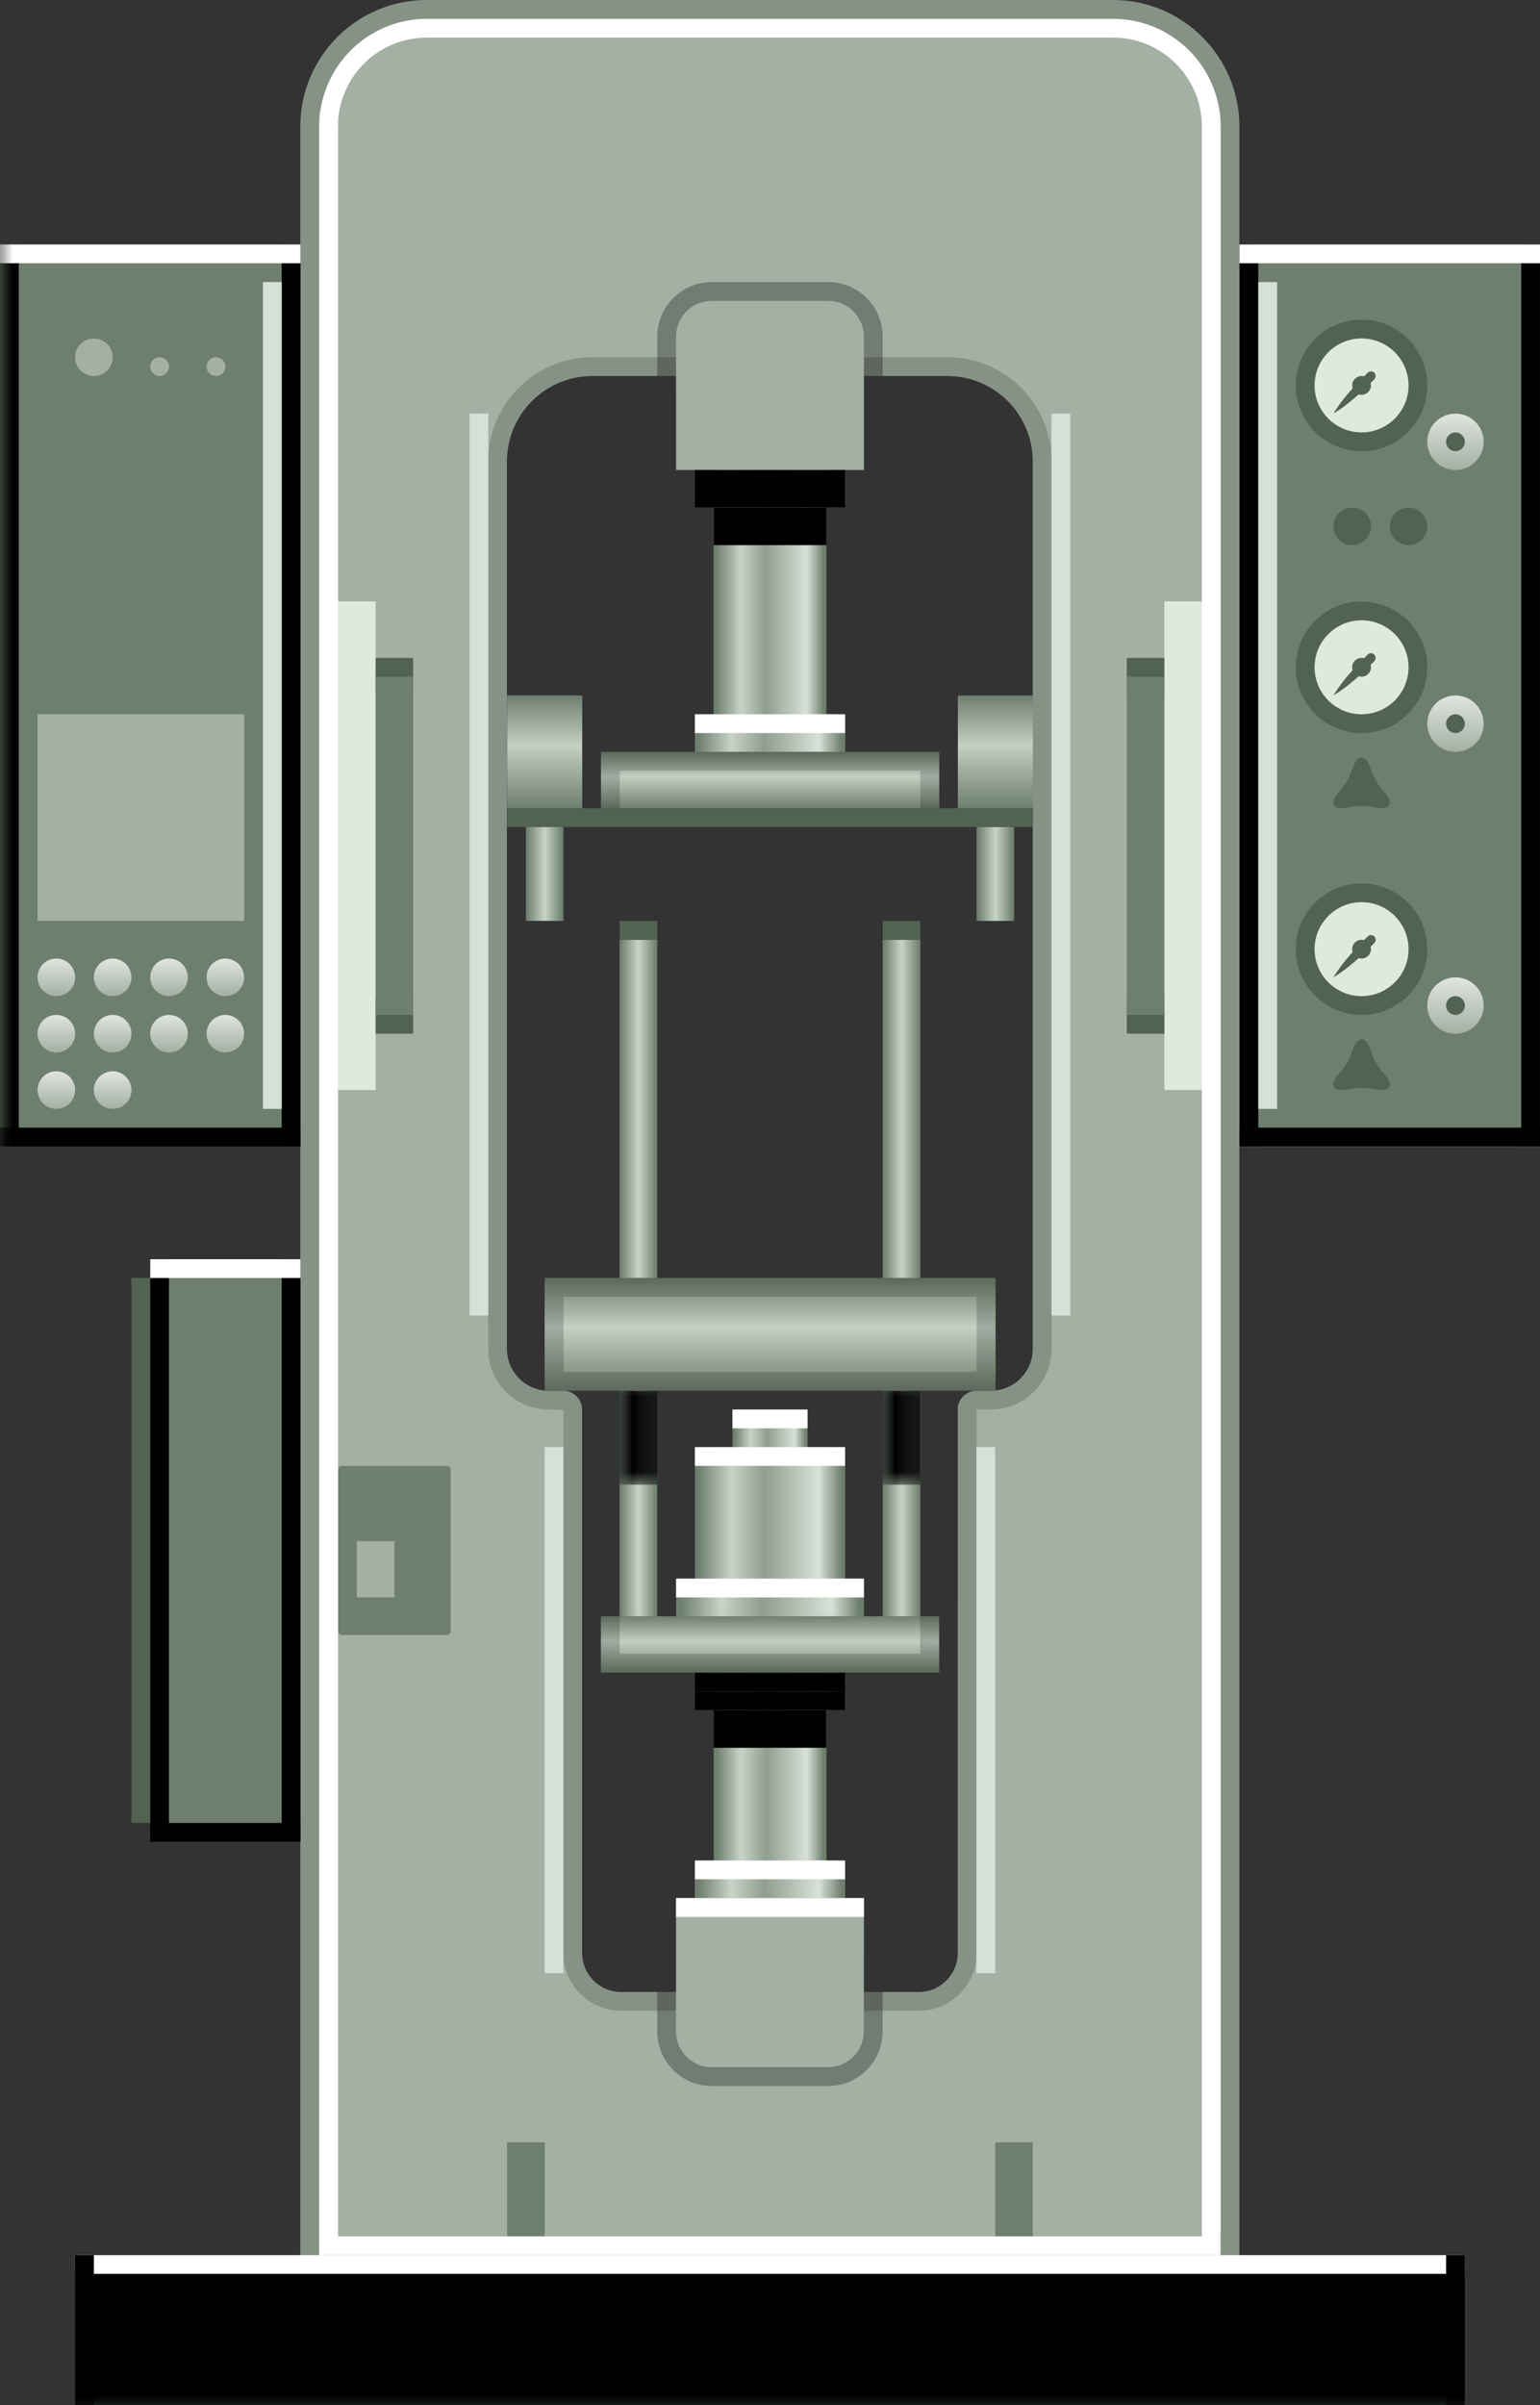 <?xml version="1.0" standalone="no"?>
<!DOCTYPE svg PUBLIC "-//W3C//DTD SVG 1.1//EN" "http://www.w3.org/Graphics/SVG/1.1/DTD/svg11.dtd">
<!--Generator: Xara Xtreme (www.xara.com), SVG filter version: 1.0.0.13-->
<svg stroke-width="0.501" stroke-linejoin="bevel" fill-rule="evenodd" xmlns:xlink="http://www.w3.org/1999/xlink" xmlns="http://www.w3.org/2000/svg" version="1.1" overflow="visible" width="61.5pt" height="96pt" viewBox="0 0 61.5 96">
 <rect x="0" y="0" width="61.5" height="96" fill="#333333" stroke="none"/>
 <defs>
  <marker id="DefaultArrow2" markerUnits="strokeWidth" viewBox="0 0 1 1" markerWidth="1" markerHeight="1" overflow="visible" orient="auto">
   <!-- REF_ARROW_STRAIGHT (-2) -->
   <g transform="scale(0.009)">
    <!-- 1/108 -->
    <path d="M -9 54 L -9 -54 L 117 0 z"/>
   </g>
  </marker>
  <marker id="DefaultArrow3" markerUnits="strokeWidth" viewBox="0 0 1 1" markerWidth="1" markerHeight="1" overflow="visible" orient="auto">
   <!-- REF_ARROW_ANGLED -->
   <g transform="scale(0.009)">
    <path d="M -27 54 L -9 0 L -27 -54 L 135 0 z"/>
   </g>
  </marker>
  <marker id="DefaultArrow4" markerUnits="strokeWidth" viewBox="0 0 1 1" markerWidth="1" markerHeight="1" overflow="visible" orient="auto">
   <!-- REF_ARROW_ROUNDED -->
   <g transform="scale(0.009)">
    <path d="M -9,0 L -9,-45 C -9,-51.708 2.808,-56.580 9,-54 L 117,-9 C 120.916,-7.369 126.000,-4.242 126,0 C 126,4.242 120.916,7.369 117,9 L 9,54 C 2.808,56.580 -9,51.708 -9,45 z"/>
   </g>
  </marker>
  <marker id="DefaultArrow5" markerUnits="strokeWidth" viewBox="0 0 1 1" markerWidth="1" markerHeight="1" overflow="visible" orient="auto">
   <!-- REF_ARROW_SPOT -->
   <g transform="scale(0.009)">
    <path d="M -54, 0 C -54,29.807 -29.807,54 0,54 C 29.807,54 54,29.807 54,0 C 54,-29.807 29.807,-54 0,-54 C -29.807,-54 -54,-29.807 -54,0 z"/>
   </g>
  </marker>
  <marker id="DefaultArrow6" markerUnits="strokeWidth" viewBox="0 0 1 1" markerWidth="1" markerHeight="1" overflow="visible" orient="auto">
   <!-- REF_ARROW_DIAMOND -->
   <g transform="scale(0.009)">
    <path d="M -63,0 L 0,63 L 63,0 L 0,-63 z"/>
   </g>
  </marker>
  <marker id="DefaultArrow7" markerUnits="strokeWidth" viewBox="0 0 1 1" markerWidth="1" markerHeight="1" overflow="visible" orient="auto">
   <!-- REF_ARROW_FEATHER -->
   <g transform="scale(0.009)">
    <path d="M 18,-54 L 108,-54 L 63,0 L 108,54 L 18, 54 L -36,0 z"/>
   </g>
  </marker>
  <marker id="DefaultArrow8" markerUnits="strokeWidth" viewBox="0 0 1 1" markerWidth="1" markerHeight="1" overflow="visible" orient="auto">
   <!-- REF_ARROW_FEATHER2 -->
   <g transform="scale(0.009)">
    <path d="M -36,0 L 18,-54 L 54,-54 L 18,-18 L 27,-18 L 63,-54 L 99,-54 L 63,-18 L 72,-18 L 108,-54 L 144,-54 L 90,0 L 144,54 L 108,54 L 72,18 L 63,18 L 99,54 L 63,54 L 27,18 L 18,18 L 54,54 L 18,54 z"/>
   </g>
  </marker>
  <marker id="DefaultArrow9" markerUnits="strokeWidth" viewBox="0 0 1 1" markerWidth="1" markerHeight="1" overflow="visible" orient="auto">
   <!-- REF_ARROW_HOLLOWDIAMOND -->
   <g transform="scale(0.009)">
    <path d="M 0,45 L -45,0 L 0, -45 L 45, 0 z M 0, 63 L-63, 0 L 0, -63 L 63, 0 z"/>
   </g>
  </marker>
  <filter id="StainedFilter">
   <feBlend mode="multiply" in2="BackgroundImage" in="SourceGraphic" result="blend"/>
   <feComposite in="blend" in2="SourceAlpha" operator="in" result="comp"/>
  </filter>
  <filter id="BleachFilter">
   <feBlend mode="screen" in2="BackgroundImage" in="SourceGraphic" result="blend"/>
   <feComposite in="blend" in2="SourceAlpha" operator="in" result="comp"/>
  </filter>
  <filter id="InvertTransparencyBitmapFilter">
   <feComponentTransfer>
    <feFuncR type="gamma" amplitude="1.055" exponent=".417" offset="-0.055"/>
    <feFuncG type="gamma" amplitude="1.055" exponent=".417" offset="-0.055"/>
    <feFuncB type="gamma" amplitude="1.055" exponent=".417" offset="-0.055"/>
   </feComponentTransfer>
   <feComponentTransfer>
    <feFuncR type="linear" slope="-1" intercept="1"/>
    <feFuncG type="linear" slope="-1" intercept="1"/>
    <feFuncB type="linear" slope="-1" intercept="1"/>
    <feFuncA type="linear" slope="1" intercept="0"/>
   </feComponentTransfer>
   <feComponentTransfer>
    <feFuncR type="gamma" amplitude="1" exponent="2.4" offset="0"/>
    <feFuncG type="gamma" amplitude="1" exponent="2.4" offset="0"/>
    <feFuncB type="gamma" amplitude="1" exponent="2.4" offset="0"/>
   </feComponentTransfer>
  </filter>
  <linearGradient id="LinearGradient" gradientUnits="userSpaceOnUse" x1="0" y1="0" x2="0" y2="-3.375" gradientTransform="matrix(0 -1 1 0 2.251 0)">
   <stop offset="0" stop-color="#ffffff"/>
   <stop offset="1" stop-color="#a3b0a3"/>
  </linearGradient>
  <linearGradient id="LinearGradient_1" gradientUnits="userSpaceOnUse" x1="0" y1="0" x2="0" y2="-3.375" gradientTransform="matrix(0 -1 1 0 2.251 0)">
   <stop offset="0" stop-color="#ffffff"/>
   <stop offset="1" stop-color="#a3b0a3"/>
  </linearGradient>
  <linearGradient id="LinearGradient_2" gradientUnits="userSpaceOnUse" x1="0" y1="0" x2="0" y2="-3.375" gradientTransform="matrix(0 -1 1 0 2.251 0)">
   <stop offset="0" stop-color="#ffffff"/>
   <stop offset="1" stop-color="#a3b0a3"/>
  </linearGradient>
  <linearGradient id="LinearGradient_3" gradientUnits="userSpaceOnUse" x1="0" y1="0" x2="0" y2="-2.25" gradientTransform="matrix(0 -1 1 0 1.5 0)">
   <stop offset="0" stop-color="#ffffff"/>
   <stop offset="1" stop-color="#a3b0a3"/>
  </linearGradient>
  <linearGradient id="LinearGradient_4" gradientUnits="userSpaceOnUse" x1="0" y1="0" x2="0" y2="-2.25" gradientTransform="matrix(0 -1 1 0 1.5 0)">
   <stop offset="0" stop-color="#ffffff"/>
   <stop offset="1" stop-color="#a3b0a3"/>
  </linearGradient>
  <linearGradient id="LinearGradient_5" gradientUnits="userSpaceOnUse" x1="0" y1="0" x2="0" y2="-2.25" gradientTransform="matrix(0 -1 1 0 1.5 0)">
   <stop offset="0" stop-color="#ffffff"/>
   <stop offset="1" stop-color="#a3b0a3"/>
  </linearGradient>
  <linearGradient id="LinearGradient_6" gradientUnits="userSpaceOnUse" x1="0" y1="0" x2="0" y2="-2.25" gradientTransform="matrix(0 -1 1 0 1.5 0)">
   <stop offset="0" stop-color="#ffffff"/>
   <stop offset="1" stop-color="#a3b0a3"/>
  </linearGradient>
  <linearGradient id="LinearGradient_7" gradientUnits="userSpaceOnUse" x1="0" y1="0" x2="0" y2="-2.25" gradientTransform="matrix(0 -1 1 0 1.5 0)">
   <stop offset="0" stop-color="#ffffff"/>
   <stop offset="1" stop-color="#a3b0a3"/>
  </linearGradient>
  <linearGradient id="LinearGradient_8" gradientUnits="userSpaceOnUse" x1="0" y1="0" x2="0" y2="-2.25" gradientTransform="matrix(0 -1 1 0 1.5 0)">
   <stop offset="0" stop-color="#ffffff"/>
   <stop offset="1" stop-color="#a3b0a3"/>
  </linearGradient>
  <linearGradient id="LinearGradient_9" gradientUnits="userSpaceOnUse" x1="0" y1="0" x2="0" y2="-2.25" gradientTransform="matrix(0 -1 1 0 1.5 0)">
   <stop offset="0" stop-color="#ffffff"/>
   <stop offset="1" stop-color="#a3b0a3"/>
  </linearGradient>
  <linearGradient id="LinearGradient_10" gradientUnits="userSpaceOnUse" x1="0" y1="0" x2="0" y2="-2.25" gradientTransform="matrix(0 -1 1 0 1.5 0)">
   <stop offset="0" stop-color="#ffffff"/>
   <stop offset="1" stop-color="#a3b0a3"/>
  </linearGradient>
  <linearGradient id="LinearGradient_11" gradientUnits="userSpaceOnUse" x1="0" y1="0" x2="0" y2="-2.25" gradientTransform="matrix(0 -1 1 0 1.5 0)">
   <stop offset="0" stop-color="#ffffff"/>
   <stop offset="1" stop-color="#a3b0a3"/>
  </linearGradient>
  <linearGradient id="LinearGradient_12" gradientUnits="userSpaceOnUse" x1="0" y1="0" x2="0" y2="-2.25" gradientTransform="matrix(0 -1 1 0 1.5 0)">
   <stop offset="0" stop-color="#ffffff"/>
   <stop offset="1" stop-color="#a3b0a3"/>
  </linearGradient>
  <linearGradient id="LinearGradient_13" gradientUnits="userSpaceOnUse" x1="0" y1="0" x2="4.286" y2="0" gradientTransform="translate(32.891 72.137) rotate(180)">
   <stop offset="0" stop-color="#6f7f6f"/>
   <stop offset="0.158" stop-color="#d8e1d8"/>
   <stop offset="0.539" stop-color="#8f9e8f"/>
   <stop offset="0.772" stop-color="#c7d4c7"/>
   <stop offset="1" stop-color="#6f7f6f"/>
  </linearGradient>
  <linearGradient id="LinearGradient_14" gradientUnits="userSpaceOnUse" x1="0" y1="0" x2="5.71" y2="0" gradientTransform="translate(33.606 76.987) rotate(180)">
   <stop offset="0" stop-color="#6f7f6f"/>
   <stop offset="0.158" stop-color="#d8e1d8"/>
   <stop offset="0.539" stop-color="#8f9e8f"/>
   <stop offset="0.772" stop-color="#c7d4c7"/>
   <stop offset="1" stop-color="#6f7f6f"/>
  </linearGradient>
  <linearGradient id="LinearGradient_15" gradientUnits="userSpaceOnUse" x1="0" y1="0" x2="4.286" y2="0" gradientTransform="translate(32.895 26.385) rotate(180)">
   <stop offset="0" stop-color="#6f7f6f"/>
   <stop offset="0.158" stop-color="#d8e1d8"/>
   <stop offset="0.539" stop-color="#8f9e8f"/>
   <stop offset="0.772" stop-color="#c7d4c7"/>
   <stop offset="1" stop-color="#6f7f6f"/>
  </linearGradient>
  <linearGradient id="LinearGradient_16" gradientUnits="userSpaceOnUse" x1="0" y1="0" x2="5.71" y2="0" gradientTransform="translate(33.604 20.737) rotate(180)">
   <stop offset="0" stop-color="#6f7f6f"/>
   <stop offset="0.158" stop-color="#d8e1d8"/>
   <stop offset="0.539" stop-color="#8f9e8f"/>
   <stop offset="0.772" stop-color="#c7d4c7"/>
   <stop offset="1" stop-color="#6f7f6f"/>
  </linearGradient>
  <linearGradient id="LinearGradient_17" gradientUnits="userSpaceOnUse" x1="0" y1="0" x2="5.71" y2="0" gradientTransform="translate(33.606 66.487) rotate(180)">
   <stop offset="0" stop-color="#6f7f6f"/>
   <stop offset="0.158" stop-color="#d8e1d8"/>
   <stop offset="0.539" stop-color="#8f9e8f"/>
   <stop offset="0.772" stop-color="#c7d4c7"/>
   <stop offset="1" stop-color="#6f7f6f"/>
  </linearGradient>
  <linearGradient id="LinearGradient_18" gradientUnits="userSpaceOnUse" x1="0" y1="0" x2="5.71" y2="0" gradientTransform="translate(33.606 28.987) rotate(180)">
   <stop offset="0" stop-color="#6f7f6f"/>
   <stop offset="0.158" stop-color="#d8e1d8"/>
   <stop offset="0.539" stop-color="#8f9e8f"/>
   <stop offset="0.772" stop-color="#c7d4c7"/>
   <stop offset="1" stop-color="#6f7f6f"/>
  </linearGradient>
  <linearGradient id="LinearGradient_19" gradientUnits="userSpaceOnUse" x1="0" y1="0" x2="1.436" y2="0" gradientTransform="translate(26.213 46.096) rotate(180)">
   <stop offset="0" stop-color="#6f7f6f"/>
   <stop offset="0.497" stop-color="#c7d4c7"/>
   <stop offset="1" stop-color="#6f7f6f"/>
  </linearGradient>
  <linearGradient id="LinearGradient_20" gradientUnits="userSpaceOnUse" x1="0" y1="0" x2="1.436" y2="0" gradientTransform="matrix(0 1 -1 0 1.476 -0.718)">
   <stop offset="0" stop-color="#6f7f6f"/>
   <stop offset="0.497" stop-color="#c7d4c7"/>
   <stop offset="1" stop-color="#6f7f6f"/>
  </linearGradient>
  <linearGradient id="LinearGradient_21" gradientUnits="userSpaceOnUse" x1="0" y1="0" x2="2.853" y2="0" gradientTransform="translate(32.177 37.061) rotate(180)">
   <stop offset="0" stop-color="#6f7f6f"/>
   <stop offset="0.158" stop-color="#d8e1d8"/>
   <stop offset="0.539" stop-color="#8f9e8f"/>
   <stop offset="0.772" stop-color="#c7d4c7"/>
   <stop offset="1" stop-color="#6f7f6f"/>
  </linearGradient>
  <linearGradient id="LinearGradient_22" gradientUnits="userSpaceOnUse" x1="0" y1="0" x2="5.708" y2="0" gradientTransform="translate(33.605 35.561) rotate(180)">
   <stop offset="0" stop-color="#6f7f6f"/>
   <stop offset="0.158" stop-color="#d8e1d8"/>
   <stop offset="0.539" stop-color="#8f9e8f"/>
   <stop offset="0.772" stop-color="#c7d4c7"/>
   <stop offset="1" stop-color="#6f7f6f"/>
  </linearGradient>
  <linearGradient id="LinearGradient_23" gradientUnits="userSpaceOnUse" x1="0" y1="0" x2="7.134" y2="0" gradientTransform="translate(34.318 31.986) rotate(180)">
   <stop offset="0" stop-color="#6f7f6f"/>
   <stop offset="0.158" stop-color="#d8e1d8"/>
   <stop offset="0.539" stop-color="#8f9e8f"/>
   <stop offset="0.772" stop-color="#c7d4c7"/>
   <stop offset="1" stop-color="#6f7f6f"/>
  </linearGradient>
  <linearGradient id="LinearGradient_24" gradientUnits="userSpaceOnUse" x1="0" y1="0" x2="0" y2="2.25" gradientTransform="translate(29.996 29.242)">
   <stop offset="0" stop-color="#6f7f6f"/>
   <stop offset="0.558" stop-color="#c3d0c3"/>
   <stop offset="1" stop-color="#6f7f6f"/>
  </linearGradient>
  <linearGradient id="LinearGradient_25" gradientUnits="userSpaceOnUse" x1="0" y1="0" x2="0" y2="2.25" gradientTransform="translate(30 63.742)">
   <stop offset="0" stop-color="#6f7f6f"/>
   <stop offset="0.558" stop-color="#c3d0c3"/>
   <stop offset="1" stop-color="#6f7f6f"/>
  </linearGradient>
  <linearGradient id="LinearGradient_26" gradientUnits="userSpaceOnUse" x1="0" y1="0" x2="4.5" y2="0" gradientTransform="translate(29.749 40.494) rotate(90)">
   <stop offset="0" stop-color="#6f7f6f"/>
   <stop offset="0.558" stop-color="#c3d0c3"/>
   <stop offset="1" stop-color="#6f7f6f"/>
  </linearGradient>
  <linearGradient id="LinearGradient_27" gradientUnits="userSpaceOnUse" x1="0" y1="0" x2="1.428" y2="0" gradientTransform="translate(22.464 61.316) rotate(180)">
   <stop offset="0" stop-color="#6f7f6f"/>
   <stop offset="0.497" stop-color="#c7d4c7"/>
   <stop offset="1" stop-color="#6f7f6f"/>
  </linearGradient>
  <linearGradient id="LinearGradient_28" gradientUnits="userSpaceOnUse" x1="0" y1="0" x2="4.5" y2="0" gradientTransform="translate(21.583 63.744) rotate(90)">
   <stop offset="0" stop-color="#6f7f6f"/>
   <stop offset="0.558" stop-color="#c3d0c3"/>
   <stop offset="1" stop-color="#6f7f6f"/>
  </linearGradient>
  <linearGradient id="LinearGradient_29" gradientUnits="userSpaceOnUse" x1="0" y1="0" x2="1.428" y2="0" gradientTransform="translate(40.464 61.314) rotate(180)">
   <stop offset="0" stop-color="#6f7f6f"/>
   <stop offset="0.497" stop-color="#c7d4c7"/>
   <stop offset="1" stop-color="#6f7f6f"/>
  </linearGradient>
  <linearGradient id="LinearGradient_30" gradientUnits="userSpaceOnUse" x1="0" y1="0" x2="4.5" y2="0" gradientTransform="translate(39.583 63.742) rotate(90)">
   <stop offset="0" stop-color="#6f7f6f"/>
   <stop offset="0.558" stop-color="#c3d0c3"/>
   <stop offset="1" stop-color="#6f7f6f"/>
  </linearGradient>
  <linearGradient id="LinearGradient_31" gradientUnits="userSpaceOnUse" x1="0" y1="0" x2="2.25" y2="0" gradientTransform="translate(-1.503 81.598)">
   <stop offset="0" stop-color="#ffffff"/>
   <stop offset="1" stop-color="#000000"/>
  </linearGradient>
  <linearGradient id="LinearGradient_32" gradientUnits="userSpaceOnUse" x1="0" y1="0" x2="2.25" y2="0" gradientTransform="translate(13.502 81.598) rotate(180)">
   <stop offset="0" stop-color="#ffffff"/>
   <stop offset="1" stop-color="#000000"/>
  </linearGradient>
  <linearGradient id="LinearGradient_33" gradientUnits="userSpaceOnUse" x1="0" y1="0" x2="2.25" y2="0" gradientTransform="translate(10.451 48.74) rotate(90)">
   <stop offset="0" stop-color="#ffffff"/>
   <stop offset="1" stop-color="#000000"/>
  </linearGradient>
  <linearGradient id="LinearGradient_34" gradientUnits="userSpaceOnUse" x1="0" y1="0" x2="2.25" y2="0" gradientTransform="translate(1.548 87.745) rotate(-90)">
   <stop offset="0" stop-color="#ffffff"/>
   <stop offset="1" stop-color="#000000"/>
  </linearGradient>
  <linearGradient id="LinearGradient_35" gradientUnits="userSpaceOnUse" x1="0" y1="0" x2="2.25" y2="0" gradientTransform="translate(47.997 81.598)">
   <stop offset="0" stop-color="#ffffff"/>
   <stop offset="1" stop-color="#000000"/>
  </linearGradient>
  <linearGradient id="LinearGradient_36" gradientUnits="userSpaceOnUse" x1="0" y1="0" x2="2.25" y2="0" gradientTransform="translate(63.002 81.598) rotate(180)">
   <stop offset="0" stop-color="#ffffff"/>
   <stop offset="1" stop-color="#000000"/>
  </linearGradient>
  <linearGradient id="LinearGradient_37" gradientUnits="userSpaceOnUse" x1="0" y1="0" x2="2.25" y2="0" gradientTransform="translate(59.951 48.74) rotate(90)">
   <stop offset="0" stop-color="#ffffff"/>
   <stop offset="1" stop-color="#000000"/>
  </linearGradient>
  <linearGradient id="LinearGradient_38" gradientUnits="userSpaceOnUse" x1="0" y1="0" x2="2.25" y2="0" gradientTransform="translate(51.048 87.745) rotate(-90)">
   <stop offset="0" stop-color="#ffffff"/>
   <stop offset="1" stop-color="#000000"/>
  </linearGradient>
  <linearGradient id="LinearGradient_39" gradientUnits="userSpaceOnUse" x1="0" y1="0" x2="2.25" y2="0" gradientTransform="translate(11.226 20.989) rotate(90)">
   <stop offset="0" stop-color="#ffffff"/>
   <stop offset="1" stop-color="#000000"/>
  </linearGradient>
  <linearGradient id="LinearGradient_40" gradientUnits="userSpaceOnUse" x1="0" y1="0" x2="2.25" y2="0" gradientTransform="translate(13.502 42.743) rotate(180)">
   <stop offset="0" stop-color="#ffffff"/>
   <stop offset="1" stop-color="#000000"/>
  </linearGradient>
  <linearGradient id="LinearGradient_41" gradientUnits="userSpaceOnUse" x1="0" y1="0" x2="2.25" y2="0" gradientTransform="translate(4.496 42.743)">
   <stop offset="0" stop-color="#ffffff"/>
   <stop offset="1" stop-color="#000000"/>
  </linearGradient>
  <linearGradient id="LinearGradient_42" gradientUnits="userSpaceOnUse" x1="0" y1="0" x2="2.25" y2="0" gradientTransform="translate(6.774 47.244) rotate(-90)">
   <stop offset="0" stop-color="#ffffff"/>
   <stop offset="1" stop-color="#000000"/>
  </linearGradient>
  <linearGradient id="LinearGradient_43" gradientUnits="userSpaceOnUse" x1="0" y1="0" x2="21.872" y2="0" gradientTransform="translate(13.499 66.888) rotate(90)">
   <stop offset="0" stop-color="#ffffff"/>
   <stop offset="1" stop-color="#000000"/>
  </linearGradient>
  <linearGradient id="LinearGradient_44" gradientUnits="userSpaceOnUse" x1="0" y1="0" x2="62.881" y2="0" gradientTransform="translate(13.499 72.357) rotate(-90)">
   <stop offset="0" stop-color="#ffffff"/>
   <stop offset="1" stop-color="#000000"/>
  </linearGradient>
  <linearGradient id="LinearGradient_45" gradientUnits="userSpaceOnUse" x1="0" y1="0" x2="21.872" y2="0" gradientTransform="translate(47.995 66.888) rotate(90)">
   <stop offset="0" stop-color="#ffffff"/>
   <stop offset="1" stop-color="#000000"/>
  </linearGradient>
  <linearGradient id="LinearGradient_46" gradientUnits="userSpaceOnUse" x1="0" y1="0" x2="62.881" y2="0" gradientTransform="translate(47.995 72.357) rotate(-90)">
   <stop offset="0" stop-color="#ffffff"/>
   <stop offset="1" stop-color="#000000"/>
  </linearGradient>
  <linearGradient id="LinearGradient_47" gradientUnits="userSpaceOnUse" x1="0" y1="0" x2="0" y2="-22.699" gradientTransform="translate(27.75 111.191)">
   <stop offset="0" stop-color="#ffffff"/>
   <stop offset="1" stop-color="#000000"/>
  </linearGradient>
  <linearGradient id="LinearGradient_48" gradientUnits="userSpaceOnUse" x1="0" y1="0" x2="0" y2="-5.25" gradientTransform="translate(26.25 43.492)">
   <stop offset="0" stop-color="#ffffff"/>
   <stop offset="1" stop-color="#000000"/>
  </linearGradient>
  <linearGradient id="LinearGradient_49" gradientUnits="userSpaceOnUse" x1="0" y1="0" x2="0" y2="-5.25" gradientTransform="translate(36.75 43.492)">
   <stop offset="0" stop-color="#ffffff"/>
   <stop offset="1" stop-color="#000000"/>
  </linearGradient>
  <linearGradient id="LinearGradient_50" gradientUnits="userSpaceOnUse" x1="0" y1="0" x2="2.25" y2="0" gradientTransform="translate(28.524 23.245) rotate(-90)">
   <stop offset="0" stop-color="#ffffff"/>
   <stop offset="1" stop-color="#000000"/>
  </linearGradient>
  <linearGradient id="LinearGradient_51" gradientUnits="userSpaceOnUse" x1="0" y1="0" x2="2.25" y2="0" gradientTransform="translate(27.968 34.495) rotate(-90)">
   <stop offset="0" stop-color="#ffffff"/>
   <stop offset="1" stop-color="#000000"/>
  </linearGradient>
  <linearGradient id="LinearGradient_52" gradientUnits="userSpaceOnUse" x1="0" y1="0" x2="2.25" y2="0" gradientTransform="translate(28.523 39.745) rotate(-90)">
   <stop offset="0" stop-color="#ffffff"/>
   <stop offset="1" stop-color="#000000"/>
  </linearGradient>
  <linearGradient id="LinearGradient_53" gradientUnits="userSpaceOnUse" x1="0" y1="0" x2="2.25" y2="0" gradientTransform="translate(29.637 41.245) rotate(-90)">
   <stop offset="0" stop-color="#ffffff"/>
   <stop offset="1" stop-color="#000000"/>
  </linearGradient>
  <linearGradient id="LinearGradient_54" gradientUnits="userSpaceOnUse" x1="0" y1="0" x2="2.25" y2="0" gradientTransform="translate(32.976 26.24) rotate(90)">
   <stop offset="0" stop-color="#ffffff"/>
   <stop offset="1" stop-color="#000000"/>
  </linearGradient>
  <linearGradient id="LinearGradient_55" gradientUnits="userSpaceOnUse" x1="0" y1="0" x2="2.25" y2="0" gradientTransform="translate(32.976 30.744) rotate(-90)">
   <stop offset="0" stop-color="#ffffff"/>
   <stop offset="1" stop-color="#000000"/>
  </linearGradient>
  <linearGradient id="LinearGradient_56" gradientUnits="userSpaceOnUse" x1="0" y1="0" x2="2.25" y2="0" gradientTransform="translate(27.968 21.744) rotate(-90)">
   <stop offset="0" stop-color="#ffffff"/>
   <stop offset="1" stop-color="#000000"/>
  </linearGradient>
  <linearGradient id="LinearGradient_57" gradientUnits="userSpaceOnUse" x1="0" y1="0" x2="4.506" y2="0" gradientTransform="translate(32.42 30.752) rotate(-90)">
   <stop offset="0" stop-color="#ffffff"/>
   <stop offset="1" stop-color="#000000"/>
  </linearGradient>
  <linearGradient id="LinearGradient_58" gradientUnits="userSpaceOnUse" x1="0" y1="0" x2="2.25" y2="0" gradientTransform="translate(51.338 -1.51) rotate(90)">
   <stop offset="0" stop-color="#ffffff"/>
   <stop offset="1" stop-color="#000000"/>
  </linearGradient>
  <linearGradient id="LinearGradient_59" gradientUnits="userSpaceOnUse" x1="0" y1="0" x2="2.25" y2="0" gradientTransform="translate(10.16 7.495) rotate(-90)">
   <stop offset="0" stop-color="#ffffff"/>
   <stop offset="1" stop-color="#000000"/>
  </linearGradient>
  <linearGradient id="LinearGradient_60" gradientUnits="userSpaceOnUse" x1="0" y1="0" x2="2.25" y2="0" gradientTransform="translate(1.497 5.218)">
   <stop offset="0" stop-color="#ffffff"/>
   <stop offset="1" stop-color="#000000"/>
  </linearGradient>
  <linearGradient id="LinearGradient_61" gradientUnits="userSpaceOnUse" x1="0" y1="0" x2="2.25" y2="0" gradientTransform="translate(60.001 5.218) rotate(180)">
   <stop offset="0" stop-color="#ffffff"/>
   <stop offset="1" stop-color="#000000"/>
  </linearGradient>
  <linearGradient id="LinearGradient_62" gradientUnits="userSpaceOnUse" x1="0" y1="0" x2="21" y2="0" gradientTransform="translate(21.372 -16.509) rotate(90)">
   <stop offset="0" stop-color="#ffffff"/>
   <stop offset="1" stop-color="#000000"/>
  </linearGradient>
  <linearGradient id="LinearGradient_63" gradientUnits="userSpaceOnUse" x1="0" y1="0" x2="4.506" y2="0" gradientTransform="translate(32.42 78.752) rotate(-90)">
   <stop offset="0" stop-color="#ffffff"/>
   <stop offset="1" stop-color="#000000"/>
  </linearGradient>
  <linearGradient id="LinearGradient_64" gradientUnits="userSpaceOnUse" x1="0" y1="0" x2="2.253" y2="0" gradientTransform="translate(32.977 78.747) rotate(-90)">
   <stop offset="0" stop-color="#ffffff"/>
   <stop offset="1" stop-color="#000000"/>
  </linearGradient>
  <linearGradient id="LinearGradient_65" gradientUnits="userSpaceOnUse" x1="0" y1="0" x2="2.25" y2="0" gradientTransform="translate(28.524 68.995) rotate(-90)">
   <stop offset="0" stop-color="#ffffff"/>
   <stop offset="1" stop-color="#000000"/>
  </linearGradient>
  <linearGradient id="LinearGradient_66" gradientUnits="userSpaceOnUse" x1="0" y1="0" x2="2.25" y2="0" gradientTransform="translate(32.976 74.24) rotate(90)">
   <stop offset="0" stop-color="#ffffff"/>
   <stop offset="1" stop-color="#000000"/>
  </linearGradient>
  <linearGradient id="LinearGradient_67" gradientUnits="userSpaceOnUse" x1="0" y1="0" x2="0" y2="9.073" gradientTransform="translate(22.499 28.492)">
   <stop offset="0" stop-color="#ffffff"/>
   <stop offset="1" stop-color="#000000"/>
  </linearGradient>
  <linearGradient id="LinearGradient_68" gradientUnits="userSpaceOnUse" x1="0" y1="0" x2="0" y2="-10.573" gradientTransform="translate(22.499 28.492)">
   <stop offset="0" stop-color="#ffffff"/>
   <stop offset="1" stop-color="#000000"/>
  </linearGradient>
  <linearGradient id="LinearGradient_69" gradientUnits="userSpaceOnUse" x1="0" y1="0" x2="9.073" y2="0" gradientTransform="translate(38.993 28.492) rotate(90)">
   <stop offset="0" stop-color="#ffffff"/>
   <stop offset="1" stop-color="#000000"/>
  </linearGradient>
  <linearGradient id="LinearGradient_70" gradientUnits="userSpaceOnUse" x1="0" y1="0" x2="10.573" y2="0" gradientTransform="translate(38.993 28.492) rotate(-90)">
   <stop offset="0" stop-color="#ffffff"/>
   <stop offset="1" stop-color="#000000"/>
  </linearGradient>
  <linearGradient id="LinearGradient_71" gradientUnits="userSpaceOnUse" x1="0" y1="0" x2="15.553" y2="0" gradientTransform="translate(19.5 62.778) rotate(90)">
   <stop offset="0" stop-color="#ffffff"/>
   <stop offset="1" stop-color="#000000"/>
  </linearGradient>
  <linearGradient id="LinearGradient_72" gradientUnits="userSpaceOnUse" x1="0" y1="0" x2="18.125" y2="0" gradientTransform="translate(19.5 62.778) rotate(-90)">
   <stop offset="0" stop-color="#ffffff"/>
   <stop offset="1" stop-color="#000000"/>
  </linearGradient>
  <linearGradient id="LinearGradient_73" gradientUnits="userSpaceOnUse" x1="0" y1="0" x2="15.553" y2="0" gradientTransform="translate(41.99 62.778) rotate(90)">
   <stop offset="0" stop-color="#ffffff"/>
   <stop offset="1" stop-color="#000000"/>
  </linearGradient>
  <linearGradient id="LinearGradient_74" gradientUnits="userSpaceOnUse" x1="0" y1="0" x2="18.125" y2="0" gradientTransform="translate(41.99 62.778) rotate(-90)">
   <stop offset="0" stop-color="#ffffff"/>
   <stop offset="1" stop-color="#000000"/>
  </linearGradient>
  <linearGradient id="LinearGradient_75" gradientUnits="userSpaceOnUse" x1="0" y1="0" x2="0" y2="24.436" gradientTransform="translate(11.25 59.242)">
   <stop offset="0" stop-color="#ffffff"/>
   <stop offset="1" stop-color="#000000"/>
  </linearGradient>
  <linearGradient id="LinearGradient_76" gradientUnits="userSpaceOnUse" x1="0" y1="0" x2="0" y2="24.436" gradientTransform="translate(11.25 59.242)">
   <stop offset="0" stop-color="#ffffff"/>
   <stop offset="1" stop-color="#000000"/>
  </linearGradient>
  <linearGradient id="LinearGradient_77" gradientUnits="userSpaceOnUse" x1="0" y1="0" x2="0" y2="24.436" gradientTransform="translate(51 59.242)">
   <stop offset="0" stop-color="#ffffff"/>
   <stop offset="1" stop-color="#000000"/>
  </linearGradient>
  <linearGradient id="LinearGradient_78" gradientUnits="userSpaceOnUse" x1="0" y1="0" x2="0" y2="24.436" gradientTransform="translate(51 59.242)">
   <stop offset="0" stop-color="#ffffff"/>
   <stop offset="1" stop-color="#000000"/>
  </linearGradient>
 </defs>
 <g id="Document" fill="none" stroke="black" font-family="Times New Roman" font-size="16" transform="scale(1 -1)">
  <g id="Spread" transform="translate(0 -96)">
   <g id="Layer 1">
    <path d="M 11.994,5.242 L 11.994,90.952 C 11.994,93.738 14.256,96 17.042,96 L 44.447,96 C 47.233,96 49.495,93.738 49.495,90.952 L 49.495,5.242 L 11.994,5.242 Z M 38.249,18.052 L 38.25,39.835 C 38.296,40.203 38.61,40.489 38.99,40.491 L 39.571,40.491 C 40.495,40.491 41.245,41.241 41.245,42.165 L 41.245,77.582 C 41.245,79.464 39.717,80.992 37.835,80.992 L 23.654,80.992 C 21.772,80.992 20.244,79.464 20.244,77.582 L 20.244,42.165 C 20.244,41.241 20.994,40.491 21.918,40.491 L 22.499,40.491 C 22.91,40.489 23.245,40.154 23.245,39.742 L 23.246,18.052 C 23.246,17.192 23.944,16.494 24.804,16.494 L 36.691,16.494 C 37.551,16.494 38.249,17.192 38.249,18.052 Z" stroke="none" fill="#a3b0a3" stroke-linejoin="miter" marker-start="none" marker-end="none"/>
    <rect x="0.001" y="50.243" width="11.999" height="36" stroke="none" fill="#6f7f6f" stroke-linejoin="miter"/>
    <rect x="-18" y="-5.999" width="36" height="11.999" transform="translate(55.5 68.235) rotate(90)" stroke="none" fill="#6f7f6f" stroke-linejoin="miter"/>
    <g id="Group" stroke="none" stroke-linejoin="miter">
     <g id="Group_1">
      <ellipse rx="2.625" ry="2.626" transform="translate(54.374 80.616) rotate(90)" fill="#536353"/>
      <ellipse rx="1.875" ry="1.876" transform="translate(54.374 80.617) rotate(90)" fill="#dfeadf"/>
      <path d="M 54.618,81.124 C 54.69,81.196 54.81,81.196 54.882,81.124 C 54.954,81.052 54.954,80.932 54.882,80.86 C 54.38,80.357 53.863,79.859 53.25,79.492 C 53.617,80.105 54.115,80.622 54.618,81.124 Z" fill="#536353" marker-start="none" marker-end="none"/>
      <ellipse rx="0.375" ry="0.375" transform="translate(54.374 80.617) rotate(90)" fill="#536353"/>
     </g>
     <ellipse rx="1.125" ry="1.126" transform="translate(58.124 78.366) rotate(90)" fill="url(#LinearGradient)"/>
     <ellipse rx="0.375" ry="0.375" transform="translate(58.124 78.366) rotate(90)" fill="#536353"/>
    </g>
    <g id="Group_2" stroke="none" stroke-linejoin="miter">
     <g id="Group_3">
      <ellipse rx="2.625" ry="2.626" transform="translate(54.374 69.366) rotate(90)" fill="#536353"/>
      <ellipse rx="1.875" ry="1.876" transform="translate(54.374 69.367) rotate(90)" fill="#dfeadf"/>
      <path d="M 54.618,69.874 C 54.69,69.946 54.81,69.946 54.882,69.874 C 54.954,69.802 54.954,69.682 54.882,69.61 C 54.38,69.107 53.863,68.609 53.25,68.242 C 53.617,68.855 54.115,69.372 54.618,69.874 Z" fill="#536353" marker-start="none" marker-end="none"/>
      <ellipse rx="0.375" ry="0.375" transform="translate(54.374 69.367) rotate(90)" fill="#536353"/>
     </g>
     <ellipse rx="1.125" ry="1.126" transform="translate(58.124 67.116) rotate(90)" fill="url(#LinearGradient_1)"/>
     <ellipse rx="0.375" ry="0.375" transform="translate(58.124 67.116) rotate(90)" fill="#536353"/>
    </g>
    <g id="Group_4" stroke="none" stroke-linejoin="miter">
     <g id="Group_5">
      <ellipse rx="2.625" ry="2.626" transform="translate(54.374 58.116) rotate(90)" fill="#536353"/>
      <ellipse rx="1.875" ry="1.876" transform="translate(54.374 58.117) rotate(90)" fill="#dfeadf"/>
      <path d="M 54.618,58.624 C 54.69,58.696 54.81,58.696 54.882,58.624 C 54.954,58.552 54.954,58.432 54.882,58.36 C 54.38,57.857 53.863,57.359 53.25,56.992 C 53.617,57.605 54.115,58.122 54.618,58.624 Z" fill="#536353" marker-start="none" marker-end="none"/>
      <ellipse rx="0.375" ry="0.375" transform="translate(54.374 58.117) rotate(90)" fill="#536353"/>
     </g>
     <ellipse rx="1.125" ry="1.126" transform="translate(58.124 55.866) rotate(90)" fill="url(#LinearGradient_2)"/>
     <ellipse rx="0.375" ry="0.375" transform="translate(58.124 55.866) rotate(90)" fill="#536353"/>
    </g>
    <ellipse rx="0.75" ry="0.75" transform="translate(54 74.991) rotate(90)" stroke="none" fill="#536353" stroke-linejoin="miter"/>
    <ellipse rx="0.75" ry="0.75" transform="translate(56.25 74.991) rotate(90)" stroke="none" fill="#536353" stroke-linejoin="miter"/>
    <path d="M 55.307,64.356 L 55.156,64.536 C 55.027,64.689 54.866,64.969 54.797,65.158 L 54.717,65.377 C 54.529,65.899 54.221,65.899 54.032,65.377 L 53.952,65.158 C 53.884,64.969 53.722,64.69 53.593,64.537 L 53.442,64.357 C 53.084,63.932 53.239,63.666 53.785,63.762 L 54.015,63.803 C 54.212,63.837 54.536,63.837 54.733,63.803 L 54.964,63.761 C 55.511,63.664 55.665,63.931 55.307,64.356 Z" stroke="none" fill="#536353" stroke-linejoin="miter" marker-start="none" marker-end="none"/>
    <path d="M 55.307,53.107 L 55.156,53.287 C 55.027,53.44 54.866,53.72 54.797,53.909 L 54.717,54.128 C 54.529,54.65 54.221,54.65 54.032,54.128 L 53.952,53.909 C 53.884,53.72 53.722,53.441 53.593,53.288 L 53.442,53.108 C 53.084,52.683 53.239,52.417 53.785,52.513 L 54.015,52.554 C 54.212,52.588 54.536,52.588 54.733,52.554 L 54.964,52.512 C 55.511,52.415 55.665,52.682 55.307,53.107 Z" stroke="none" fill="#536353" stroke-linejoin="miter" marker-start="none" marker-end="none"/>
    <ellipse rx="0.75" ry="0.75" transform="translate(2.25 52.492) rotate(90)" stroke="none" stroke-linejoin="miter" fill="url(#LinearGradient_3)"/>
    <ellipse rx="0.75" ry="0.75" transform="translate(4.499 52.492) rotate(90)" stroke="none" stroke-linejoin="miter" fill="url(#LinearGradient_4)"/>
    <ellipse rx="0.75" ry="0.75" transform="translate(2.25 54.742) rotate(90)" stroke="none" stroke-linejoin="miter" fill="url(#LinearGradient_5)"/>
    <ellipse rx="0.75" ry="0.75" transform="translate(4.499 54.742) rotate(90)" stroke="none" stroke-linejoin="miter" fill="url(#LinearGradient_6)"/>
    <ellipse rx="0.75" ry="0.75" transform="translate(6.75 54.742) rotate(90)" stroke="none" stroke-linejoin="miter" fill="url(#LinearGradient_7)"/>
    <ellipse rx="0.75" ry="0.75" transform="translate(8.999 54.742) rotate(90)" stroke="none" stroke-linejoin="miter" fill="url(#LinearGradient_8)"/>
    <ellipse rx="0.75" ry="0.75" transform="translate(2.25 56.992) rotate(90)" stroke="none" stroke-linejoin="miter" fill="url(#LinearGradient_9)"/>
    <ellipse rx="0.75" ry="0.75" transform="translate(4.499 56.992) rotate(90)" stroke="none" stroke-linejoin="miter" fill="url(#LinearGradient_10)"/>
    <ellipse rx="0.75" ry="0.75" transform="translate(6.75 56.992) rotate(90)" stroke="none" stroke-linejoin="miter" fill="url(#LinearGradient_11)"/>
    <ellipse rx="0.75" ry="0.75" transform="translate(8.999 56.992) rotate(90)" stroke="none" stroke-linejoin="miter" fill="url(#LinearGradient_12)"/>
    <rect x="1.5" y="59.242" width="8.251" height="8.251" stroke="none" fill="#a3b0a3" stroke-linejoin="miter"/>
    <rect x="13.5" y="52.492" width="1.5" height="19.502" stroke="none" fill="#dfeadf" stroke-linejoin="miter"/>
    <rect x="15.001" y="68.242" width="1.5" height="1.5" stroke="none" fill="#536353" stroke-linejoin="miter"/>
    <rect x="15" y="54.743" width="1.5" height="1.5" stroke="none" fill="#536353" stroke-linejoin="miter"/>
    <rect x="15.001" y="55.49" width="1.5" height="13.502" stroke="none" fill="#6f7f6f" stroke-linejoin="miter"/>
    <rect x="-9.751" y="-0.75" width="19.502" height="1.5" transform="translate(47.25 62.243) rotate(90)" stroke="none" fill="#dfeadf" stroke-linejoin="miter"/>
    <rect x="-0.75" y="-0.75" width="1.5" height="1.5" transform="translate(45.749 68.992) rotate(90)" stroke="none" fill="#536353" stroke-linejoin="miter"/>
    <rect x="-0.75" y="-0.75" width="1.5" height="1.5" transform="translate(45.75 55.493) rotate(90)" stroke="none" fill="#536353" stroke-linejoin="miter"/>
    <rect x="-6.751" y="-0.75" width="13.502" height="1.5" transform="translate(45.749 62.241) rotate(90)" stroke="none" fill="#6f7f6f" stroke-linejoin="miter"/>
    <rect x="5.25" y="23.242" width="3.75" height="21.752" stroke="none" fill="#536353" stroke-linejoin="miter"/>
    <rect x="6" y="22.493" width="6" height="23.249" stroke="none" fill="#6f7f6f" stroke-linejoin="miter"/>
    <ellipse rx="0.75" ry="0.75" transform="translate(3.749 81.742) rotate(90)" stroke="none" fill="#a3b0a3" stroke-linejoin="miter"/>
    <ellipse rx="0.375" ry="0.375" transform="translate(6.374 81.367) rotate(90)" stroke="none" fill="#a3b0a3" stroke-linejoin="miter"/>
    <ellipse rx="0.375" ry="0.375" transform="translate(8.625 81.367) rotate(90)" stroke="none" fill="#a3b0a3" stroke-linejoin="miter"/>
    <path d="M 22.498,18.051 L 22.496,39.734 L 21.92,39.741 C 20.581,39.741 19.496,40.826 19.496,42.165 L 19.496,77.582 C 19.496,79.878 21.359,81.742 23.656,81.742 L 37.837,81.742 C 40.133,81.742 41.997,79.878 41.997,77.582 L 41.997,42.165 C 41.997,40.826 40.911,39.741 39.573,39.741 L 39.001,39.741 L 39.001,18.051 C 39.001,16.777 37.967,15.744 36.693,15.744 L 24.806,15.744 C 23.531,15.744 22.498,16.777 22.498,18.051 Z M 38.251,18.052 L 38.252,39.835 C 38.298,40.203 38.612,40.489 38.992,40.491 L 39.573,40.491 C 40.497,40.491 41.247,41.241 41.247,42.165 L 41.247,77.582 C 41.247,79.464 39.719,80.992 37.837,80.992 L 23.656,80.992 C 21.774,80.992 20.246,79.464 20.246,77.582 L 20.246,42.165 C 20.246,41.241 20.996,40.491 21.92,40.491 L 22.501,40.491 C 22.912,40.489 23.247,40.154 23.247,39.742 L 23.248,18.052 C 23.248,17.192 23.946,16.494 24.806,16.494 L 36.693,16.494 C 37.553,16.494 38.251,17.192 38.251,18.052 Z" stroke="none" fill="#000000" stroke-opacity="0.173" stroke-linejoin="round" marker-start="none" marker-end="none" fill-opacity="0.173"/>
    <rect x="28.497" y="66.745" width="4.504" height="9.749" stroke="none" stroke-linejoin="miter" fill="url(#LinearGradient_13)"/>
    <rect x="27.751" y="75.744" width="6.003" height="2.248" stroke="none" stroke-linejoin="miter" fill="url(#LinearGradient_14)"/>
    <path d="M 26.247,80.992 L 26.247,82.56 C 26.247,83.764 27.224,84.742 28.428,84.742 L 33.069,84.742 C 34.272,84.742 35.25,83.764 35.25,82.561 L 35.25,80.992 L 26.247,80.992 Z" stroke="none" stroke-opacity="0.298" fill="#000000" stroke-linejoin="round" marker-start="none" marker-end="none" fill-opacity="0.298"/>
    <path d="M 26.999,77.241 L 26.997,82.561 C 26.997,83.35 27.639,83.992 28.428,83.992 L 33.069,83.992 C 33.858,83.992 34.5,83.35 34.5,82.561 L 34.502,77.241 L 26.999,77.241 Z" stroke="none" stroke-linejoin="round" fill="#a3b0a3" marker-start="none" marker-end="none"/>
    <rect x="28.501" y="20.993" width="4.504" height="9.749" stroke="none" stroke-linejoin="miter" fill="url(#LinearGradient_15)"/>
    <rect x="27.749" y="19.494" width="6.003" height="2.248" stroke="none" stroke-linejoin="miter" fill="url(#LinearGradient_16)"/>
    <path d="M 26.245,14.923 L 26.245,16.494 L 35.248,16.494 L 35.248,14.922 C 35.248,13.719 34.27,12.742 33.067,12.742 L 28.426,12.742 C 27.222,12.742 26.245,13.719 26.245,14.923 Z" stroke="none" stroke-opacity="0.298" fill="#000000" stroke-linejoin="round" marker-start="none" marker-end="none" fill-opacity="0.298"/>
    <path d="M 26.997,20.243 L 26.995,14.923 C 26.995,14.134 27.637,13.492 28.426,13.492 L 33.067,13.492 C 33.856,13.492 34.498,14.134 34.498,14.923 L 34.5,20.243 L 26.997,20.243 Z" stroke="none" stroke-linejoin="round" fill="#a3b0a3" marker-start="none" marker-end="none"/>
    <rect x="27.751" y="65.243" width="6.003" height="2.25" stroke="none" stroke-linejoin="miter" fill="url(#LinearGradient_17)"/>
    <rect x="27.751" y="27.744" width="6.003" height="2.248" stroke="none" stroke-linejoin="miter" fill="url(#LinearGradient_18)"/>
    <rect x="24.742" y="30.744" width="1.508" height="27.752" stroke="none" stroke-linejoin="miter" fill="url(#LinearGradient_19)"/>
    <rect x="-13.876" y="-0.754" width="27.752" height="1.508" transform="translate(36.002 44.62) rotate(90)" stroke="none" stroke-linejoin="miter" fill="url(#LinearGradient_20)"/>
    <rect x="29.252" y="33.744" width="2.999" height="5.999" stroke="none" stroke-linejoin="miter" fill="url(#LinearGradient_21)"/>
    <rect x="27.753" y="32.244" width="5.999" height="5.999" stroke="none" stroke-linejoin="miter" fill="url(#LinearGradient_22)"/>
    <rect x="27.003" y="30.743" width="7.499" height="2.248" stroke="none" stroke-linejoin="miter" fill="url(#LinearGradient_23)"/>
    <rect x="23.997" y="29.242" width="13.507" height="2.25" stroke="none" stroke-linejoin="miter" fill="url(#LinearGradient_24)"/>
    <rect x="24.001" y="63.742" width="13.507" height="2.25" stroke="none" stroke-linejoin="miter" fill="url(#LinearGradient_25)"/>
    <rect x="21.75" y="40.493" width="18.008" height="4.5" stroke="none" stroke-linejoin="miter" fill="url(#LinearGradient_26)"/>
    <rect x="13.5" y="30.743" width="4.501" height="6.748" rx="0.159" stroke="none" fill="#6f7f6f" stroke-linejoin="miter"/>
    <rect x="14.25" y="32.243" width="1.501" height="2.248" stroke="none" fill="#a3b0a3" stroke-linejoin="miter"/>
    <rect x="24.75" y="58.493" width="1.501" height="0.749" stroke="none" fill="#536353" stroke-opacity="0.608" stroke-linejoin="miter"/>
    <rect x="35.25" y="58.493" width="1.501" height="0.749" stroke="none" fill="#536353" stroke-opacity="0.608" stroke-linejoin="miter"/>
    <rect x="20.258" y="62.993" width="20.995" height="0.749" stroke="none" fill="#536353" stroke-linejoin="miter"/>
    <rect x="21.001" y="59.245" width="1.5" height="3.747" stroke="none" stroke-linejoin="miter" fill="url(#LinearGradient_27)"/>
    <rect x="20.252" y="63.743" width="2.999" height="4.5" stroke="none" stroke-linejoin="miter" fill="url(#LinearGradient_28)"/>
    <rect x="39.001" y="59.243" width="1.5" height="3.747" stroke="none" stroke-linejoin="miter" fill="url(#LinearGradient_29)"/>
    <rect x="38.252" y="63.741" width="2.999" height="4.5" stroke="none" stroke-linejoin="miter" fill="url(#LinearGradient_30)"/>
    <rect x="20.25" y="4.493" width="1.501" height="5.999" stroke="none" fill="#6f7f6f" stroke-linejoin="miter"/>
    <rect x="39.746" y="4.493" width="1.501" height="5.999" stroke="none" fill="#6f7f6f" stroke-linejoin="miter"/>
    <mask id="TranspMask">
     <rect x="-10%" y="-10%" width="120%" height="120%" fill="url(#LinearGradient_31)" stroke="none"/>
    </mask>
    <path d="M 0.749,86.242 L 0,86.242 L 0,50.242 L 0.749,50.242 L 0.749,86.242 Z" stroke="none" stroke-linejoin="miter" fill="#000000" marker-start="none" marker-end="none" mask="url(#TranspMask)"/>
    <mask id="TranspMask_1">
     <rect x="-10%" y="-10%" width="120%" height="120%" fill="url(#LinearGradient_32)" stroke="none"/>
    </mask>
    <path d="M 11.25,86.242 L 11.999,86.242 L 11.999,50.242 L 11.25,50.242 L 11.25,86.242 Z" stroke="none" stroke-linejoin="miter" fill="#000000" marker-start="none" marker-end="none" mask="url(#TranspMask_1)"/>
    <mask id="TranspMask_2">
     <rect x="-10%" y="-10%" width="120%" height="120%" fill="url(#LinearGradient_33)" stroke="none"/>
    </mask>
    <path d="M 12,50.992 L 12,50.243 L 0,50.243 L 0,50.992 L 12,50.992 Z" stroke="none" stroke-linejoin="miter" fill="#000000" marker-start="none" marker-end="none" mask="url(#TranspMask_2)"/>
    <mask id="TranspMask_3">
     <rect x="-10%" y="-10%" width="120%" height="120%" fill="url(#LinearGradient_34)" stroke="none"/>
    </mask>
    <path d="M 0,85.493 L 0,86.242 L 12,86.242 L 12,85.493 L 0,85.493 Z" stroke="none" stroke-linejoin="miter" fill="#ffffff" marker-start="none" marker-end="none" mask="url(#TranspMask_3)"/>
    <mask id="TranspMask_4">
     <rect x="-10%" y="-10%" width="120%" height="120%" fill="url(#LinearGradient_35)" stroke="none"/>
    </mask>
    <path d="M 50.249,86.242 L 49.5,86.242 L 49.5,50.242 L 50.249,50.242 L 50.249,86.242 Z" stroke="none" stroke-linejoin="miter" fill="#000000" marker-start="none" marker-end="none" mask="url(#TranspMask_4)"/>
    <mask id="TranspMask_5">
     <rect x="-10%" y="-10%" width="120%" height="120%" fill="url(#LinearGradient_36)" stroke="none"/>
    </mask>
    <path d="M 60.75,86.242 L 61.499,86.242 L 61.499,50.242 L 60.75,50.242 L 60.75,86.242 Z" stroke="none" stroke-linejoin="miter" fill="#000000" marker-start="none" marker-end="none" mask="url(#TranspMask_5)"/>
    <mask id="TranspMask_6">
     <rect x="-10%" y="-10%" width="120%" height="120%" fill="url(#LinearGradient_37)" stroke="none"/>
    </mask>
    <path d="M 61.5,50.992 L 61.5,50.243 L 49.5,50.243 L 49.5,50.992 L 61.5,50.992 Z" stroke="none" stroke-linejoin="miter" fill="#000000" marker-start="none" marker-end="none" mask="url(#TranspMask_6)"/>
    <mask id="TranspMask_7">
     <rect x="-10%" y="-10%" width="120%" height="120%" fill="url(#LinearGradient_38)" stroke="none"/>
    </mask>
    <path d="M 49.5,85.493 L 49.5,86.242 L 61.5,86.242 L 61.5,85.493 L 49.5,85.493 Z" stroke="none" stroke-linejoin="miter" fill="#ffffff" marker-start="none" marker-end="none" mask="url(#TranspMask_7)"/>
    <mask id="TranspMask_8">
     <rect x="-10%" y="-10%" width="120%" height="120%" fill="url(#LinearGradient_39)" stroke="none"/>
    </mask>
    <path d="M 12,23.241 L 12,22.492 L 6,22.492 L 6,23.241 L 12,23.241 Z" stroke="none" stroke-linejoin="miter" fill="#000000" marker-start="none" marker-end="none" mask="url(#TranspMask_8)"/>
    <mask id="TranspMask_9">
     <rect x="-10%" y="-10%" width="120%" height="120%" fill="url(#LinearGradient_40)" stroke="none"/>
    </mask>
    <path d="M 11.25,45.742 L 11.999,45.742 L 11.999,22.492 L 11.25,22.492 L 11.25,45.742 Z" stroke="none" stroke-linejoin="miter" fill="#000000" marker-start="none" marker-end="none" mask="url(#TranspMask_9)"/>
    <mask id="TranspMask_10">
     <rect x="-10%" y="-10%" width="120%" height="120%" fill="url(#LinearGradient_41)" stroke="none"/>
    </mask>
    <path d="M 6.748,45.742 L 5.999,45.742 L 5.999,22.492 L 6.748,22.492 L 6.748,45.742 Z" stroke="none" stroke-linejoin="miter" fill="#000000" marker-start="none" marker-end="none" mask="url(#TranspMask_10)"/>
    <mask id="TranspMask_11">
     <rect x="-10%" y="-10%" width="120%" height="120%" fill="url(#LinearGradient_42)" stroke="none"/>
    </mask>
    <path d="M 6,44.992 L 6,45.741 L 12,45.741 L 12,44.992 L 6,44.992 Z" stroke="none" stroke-linejoin="miter" fill="#ffffff" marker-start="none" marker-end="none" mask="url(#TranspMask_11)"/>
    <mask id="TranspMask_13">
     <rect x="-10%" y="-10%" width="120%" height="120%" fill="url(#LinearGradient_44)" stroke="none"/>
    </mask>
    <g id="Group_6" stroke="none" stroke-linejoin="miter" fill="#d7e0d7" mask="url(#TranspMask_13)">
     <mask id="TranspMask_12">
      <rect x="-10%" y="-10%" width="120%" height="120%" fill="url(#LinearGradient_43)" stroke="none"/>
     </mask>
     <path d="M 13.499,91.492 L 12.75,91.492 L 12.75,6.742 L 13.499,6.742 L 13.499,91.492 Z" marker-start="none" marker-end="none" mask="url(#TranspMask_12)"/>
    </g>
    <mask id="TranspMask_15">
     <rect x="-10%" y="-10%" width="120%" height="120%" fill="url(#LinearGradient_46)" stroke="none"/>
    </mask>
    <g id="Group_7" stroke="none" stroke-linejoin="miter" fill="#d7e0d7" mask="url(#TranspMask_15)">
     <mask id="TranspMask_14">
      <rect x="-10%" y="-10%" width="120%" height="120%" fill="url(#LinearGradient_45)" stroke="none"/>
     </mask>
     <path d="M 47.995,91.492 L 48.744,91.492 L 48.744,6.742 L 47.995,6.742 L 47.995,91.492 Z" marker-start="none" marker-end="none" mask="url(#TranspMask_14)"/>
    </g>
    <mask id="TranspMask_16">
     <rect x="-10%" y="-10%" width="120%" height="120%" fill="url(#LinearGradient_47)" stroke="none"/>
    </mask>
    <path d="M 12.746,5.992 L 12.746,90.952 C 12.746,93.323 14.672,95.25 17.044,95.25 L 44.449,95.25 C 46.82,95.25 48.747,93.323 48.747,90.952 L 48.747,5.992 L 12.746,5.992 Z M 47.997,6.742 L 47.997,90.952 C 47.997,92.909 46.406,94.5 44.449,94.5 L 17.044,94.5 C 15.086,94.5 13.496,92.909 13.496,90.952 L 13.496,6.742 L 47.997,6.742 Z" stroke="none" fill="#ffffff" stroke-linejoin="miter" marker-start="none" marker-end="none" mask="url(#TranspMask_16)"/>
    <mask id="TranspMask_17">
     <rect x="-10%" y="-10%" width="120%" height="120%" fill="url(#LinearGradient_48)" stroke="none"/>
    </mask>
    <rect x="24.742" y="36.742" width="1.508" height="3.75" stroke="none" fill="#000000" stroke-linejoin="miter" mask="url(#TranspMask_17)"/>
    <mask id="TranspMask_18">
     <rect x="-10%" y="-10%" width="120%" height="120%" fill="url(#LinearGradient_49)" stroke="none"/>
    </mask>
    <rect x="35.242" y="36.742" width="1.508" height="3.75" stroke="none" fill="#000000" stroke-linejoin="miter" mask="url(#TranspMask_18)"/>
    <mask id="TranspMask_19">
     <rect x="-10%" y="-10%" width="120%" height="120%" fill="url(#LinearGradient_50)" stroke="none"/>
    </mask>
    <path d="M 27.75,20.993 L 27.75,21.742 L 33.75,21.742 L 33.75,20.993 L 27.75,20.993 Z" stroke="none" stroke-linejoin="miter" fill="#ffffff" marker-start="none" marker-end="none" mask="url(#TranspMask_19)"/>
    <mask id="TranspMask_20">
     <rect x="-10%" y="-10%" width="120%" height="120%" fill="url(#LinearGradient_51)" stroke="none"/>
    </mask>
    <path d="M 27,32.243 L 27,32.992 L 34.5,32.992 L 34.5,32.243 L 27,32.243 Z" stroke="none" stroke-linejoin="miter" fill="#ffffff" marker-start="none" marker-end="none" mask="url(#TranspMask_20)"/>
    <mask id="TranspMask_21">
     <rect x="-10%" y="-10%" width="120%" height="120%" fill="url(#LinearGradient_52)" stroke="none"/>
    </mask>
    <path d="M 27.75,37.493 L 27.75,38.242 L 33.75,38.242 L 33.75,37.493 L 27.75,37.493 Z" stroke="none" stroke-linejoin="miter" fill="#ffffff" marker-start="none" marker-end="none" mask="url(#TranspMask_21)"/>
    <mask id="TranspMask_22">
     <rect x="-10%" y="-10%" width="120%" height="120%" fill="url(#LinearGradient_53)" stroke="none"/>
    </mask>
    <path d="M 29.25,38.993 L 29.25,39.742 L 32.25,39.742 L 32.25,38.993 L 29.25,38.993 Z" stroke="none" stroke-linejoin="miter" fill="#ffffff" marker-start="none" marker-end="none" mask="url(#TranspMask_22)"/>
    <mask id="TranspMask_23">
     <rect x="-10%" y="-10%" width="120%" height="120%" fill="url(#LinearGradient_54)" stroke="none"/>
    </mask>
    <path d="M 33.75,28.492 L 33.75,27.743 L 27.75,27.743 L 27.75,28.492 L 33.75,28.492 Z" stroke="none" stroke-linejoin="miter" fill="#000000" marker-start="none" marker-end="none" mask="url(#TranspMask_23)"/>
    <mask id="TranspMask_24">
     <rect x="-10%" y="-10%" width="120%" height="120%" fill="url(#LinearGradient_55)" stroke="none"/>
    </mask>
    <path d="M 33.75,28.492 L 33.75,29.241 L 27.75,29.241 L 27.75,28.492 L 33.75,28.492 Z" stroke="none" stroke-linejoin="miter" fill="#000000" marker-start="none" marker-end="none" mask="url(#TranspMask_24)"/>
    <mask id="TranspMask_25">
     <rect x="-10%" y="-10%" width="120%" height="120%" fill="url(#LinearGradient_56)" stroke="none"/>
    </mask>
    <path d="M 27,19.492 L 27,20.241 L 34.5,20.241 L 34.5,19.492 L 27,19.492 Z" stroke="none" stroke-linejoin="miter" fill="#ffffff" marker-start="none" marker-end="none" mask="url(#TranspMask_25)"/>
    <mask id="TranspMask_26">
     <rect x="-10%" y="-10%" width="120%" height="120%" fill="url(#LinearGradient_57)" stroke="none"/>
    </mask>
    <path d="M 33,26.242 L 33,27.742 L 28.5,27.742 L 28.5,26.242 L 33,26.242 Z" stroke="none" stroke-linejoin="miter" fill="#000000" marker-start="none" marker-end="none" mask="url(#TranspMask_26)"/>
    <path d="M 11.996,5.242 L 11.996,90.952 C 11.996,93.738 14.258,96 17.044,96 L 44.449,96 C 47.235,96 49.497,93.738 49.497,90.952 L 49.497,5.242 L 48.742,5.242 L 48.742,90.952 C 48.742,93.321 46.818,95.245 44.449,95.245 L 17.044,95.245 C 14.674,95.245 12.751,93.321 12.751,90.952 L 12.751,5.242 L 11.996,5.242 Z" stroke="none" fill="#000000" stroke-opacity="0.173" stroke-linejoin="round" marker-start="none" marker-end="none" fill-opacity="0.173"/>
    <rect x="3.001" y="-0.007" width="55.5" height="5.999" stroke="none" fill="#6f7f6f" stroke-linejoin="miter"/>
    <mask id="TranspMask_27">
     <rect x="-10%" y="-10%" width="120%" height="120%" fill="url(#LinearGradient_58)" stroke="none"/>
    </mask>
    <path d="M 58.5,0.742 L 58.5,-0.007 L 3,-0.007 L 3,0.742 L 58.5,0.742 Z" stroke="none" stroke-linejoin="miter" fill="#000000" marker-start="none" marker-end="none" mask="url(#TranspMask_27)"/>
    <mask id="TranspMask_28">
     <rect x="-10%" y="-10%" width="120%" height="120%" fill="url(#LinearGradient_59)" stroke="none"/>
    </mask>
    <path d="M 3,5.243 L 3,5.992 L 58.5,5.992 L 58.5,5.243 L 3,5.243 Z" stroke="none" stroke-linejoin="miter" fill="#ffffff" marker-start="none" marker-end="none" mask="url(#TranspMask_28)"/>
    <mask id="TranspMask_29">
     <rect x="-10%" y="-10%" width="120%" height="120%" fill="url(#LinearGradient_60)" stroke="none"/>
    </mask>
    <path d="M 3.749,5.992 L 3,5.992 L 3,-0.008 L 3.749,-0.008 L 3.749,5.992 Z" stroke="none" stroke-linejoin="miter" fill="#000000" marker-start="none" marker-end="none" mask="url(#TranspMask_29)"/>
    <mask id="TranspMask_30">
     <rect x="-10%" y="-10%" width="120%" height="120%" fill="url(#LinearGradient_61)" stroke="none"/>
    </mask>
    <path d="M 57.749,5.992 L 58.498,5.992 L 58.498,-0.008 L 57.749,-0.008 L 57.749,5.992 Z" stroke="none" stroke-linejoin="miter" fill="#000000" marker-start="none" marker-end="none" mask="url(#TranspMask_30)"/>
    <mask id="TranspMask_31">
     <rect x="-10%" y="-10%" width="120%" height="120%" fill="url(#LinearGradient_62)" stroke="none"/>
    </mask>
    <path d="M 2.999,5.242 L 2.999,-0.011 L 58.5,-0.011 L 58.5,5.242 L 2.999,5.242 Z" stroke="none" fill="#000000" stroke-linecap="round" stroke-width="0.5" stroke-linejoin="miter" marker-start="none" marker-end="none" stroke-miterlimit="79.84" mask="url(#TranspMask_31)"/>
    <mask id="TranspMask_32">
     <rect x="-10%" y="-10%" width="120%" height="120%" fill="url(#LinearGradient_63)" stroke="none"/>
    </mask>
    <path d="M 33,74.242 L 33,75.742 L 28.5,75.742 L 28.5,74.242 L 33,74.242 Z" stroke="none" stroke-linejoin="miter" fill="#000000" marker-start="none" marker-end="none" mask="url(#TranspMask_32)"/>
    <mask id="TranspMask_33">
     <rect x="-10%" y="-10%" width="120%" height="120%" fill="url(#LinearGradient_64)" stroke="none"/>
    </mask>
    <path d="M 33.75,76.492 L 33.75,77.242 L 27.75,77.242 L 27.75,76.492 L 33.75,76.492 Z" stroke="none" stroke-linejoin="miter" fill="#000000" marker-start="none" marker-end="none" mask="url(#TranspMask_33)"/>
    <mask id="TranspMask_34">
     <rect x="-10%" y="-10%" width="120%" height="120%" fill="url(#LinearGradient_65)" stroke="none"/>
    </mask>
    <path d="M 27.75,66.743 L 27.75,67.492 L 33.75,67.492 L 33.75,66.743 L 27.75,66.743 Z" stroke="none" stroke-linejoin="miter" fill="#ffffff" marker-start="none" marker-end="none" mask="url(#TranspMask_34)"/>
    <mask id="TranspMask_35">
     <rect x="-10%" y="-10%" width="120%" height="120%" fill="url(#LinearGradient_66)" stroke="none"/>
    </mask>
    <path d="M 33.75,76.492 L 33.75,75.743 L 27.75,75.743 L 27.75,76.492 L 33.75,76.492 Z" stroke="none" stroke-linejoin="miter" fill="#000000" marker-start="none" marker-end="none" mask="url(#TranspMask_35)"/>
    <path d="M 21.749,40.492 L 21.749,44.993 L 39.758,44.993 L 39.758,40.492 L 21.749,40.492 Z M 39,41.243 L 39,44.242 L 22.507,44.242 L 22.507,41.243 L 39,41.243 Z" stroke="none" fill="#000000" stroke-opacity="0.173" stroke-linejoin="round" marker-start="none" marker-end="none" fill-opacity="0.173"/>
    <path d="M 24,63.741 L 24,65.992 L 37.507,65.992 L 37.507,63.741 L 36.75,63.741 L 36.75,65.243 L 24.755,65.243 L 24.755,63.741 L 24,63.741 Z" stroke="none" fill="#000000" stroke-opacity="0.173" stroke-linejoin="round" marker-start="none" marker-end="none" fill-opacity="0.173"/>
    <path d="M 23.993,31.492 L 23.993,29.241 L 37.5,29.241 L 37.5,31.492 L 36.743,31.492 L 36.743,29.99 L 24.748,29.99 L 24.748,31.492 L 23.993,31.492 Z" stroke="none" fill="#000000" stroke-opacity="0.173" stroke-linejoin="round" marker-start="none" marker-end="none" fill-opacity="0.173"/>
    <mask id="TranspMask_37">
     <rect x="-10%" y="-10%" width="120%" height="120%" fill="url(#LinearGradient_68)" stroke="none"/>
    </mask>
    <g id="Group_8" stroke="none" stroke-linejoin="miter" fill="#d7e0d7" mask="url(#TranspMask_37)">
     <mask id="TranspMask_36">
      <rect x="-10%" y="-10%" width="120%" height="120%" fill="url(#LinearGradient_67)" stroke="none"/>
     </mask>
     <path d="M 22.499,38.242 L 21.75,38.242 L 21.75,17.242 L 22.499,17.242 L 22.499,38.242 Z" marker-start="none" marker-end="none" mask="url(#TranspMask_36)"/>
    </g>
    <mask id="TranspMask_39">
     <rect x="-10%" y="-10%" width="120%" height="120%" fill="url(#LinearGradient_70)" stroke="none"/>
    </mask>
    <g id="Group_9" stroke="none" stroke-linejoin="miter" fill="#d7e0d7" mask="url(#TranspMask_39)">
     <mask id="TranspMask_38">
      <rect x="-10%" y="-10%" width="120%" height="120%" fill="url(#LinearGradient_69)" stroke="none"/>
     </mask>
     <path d="M 38.993,38.242 L 39.742,38.242 L 39.742,17.242 L 38.993,17.242 L 38.993,38.242 Z" marker-start="none" marker-end="none" mask="url(#TranspMask_38)"/>
    </g>
    <mask id="TranspMask_41">
     <rect x="-10%" y="-10%" width="120%" height="120%" fill="url(#LinearGradient_72)" stroke="none"/>
    </mask>
    <g id="Group_10" stroke="none" stroke-linejoin="miter" fill="#d7e0d7" mask="url(#TranspMask_41)">
     <mask id="TranspMask_40">
      <rect x="-10%" y="-10%" width="120%" height="120%" fill="url(#LinearGradient_71)" stroke="none"/>
     </mask>
     <path d="M 19.5,79.492 L 18.751,79.492 L 18.751,43.492 L 19.5,43.492 L 19.5,79.492 Z" marker-start="none" marker-end="none" mask="url(#TranspMask_40)"/>
    </g>
    <mask id="TranspMask_43">
     <rect x="-10%" y="-10%" width="120%" height="120%" fill="url(#LinearGradient_74)" stroke="none"/>
    </mask>
    <g id="Group_11" stroke="none" stroke-linejoin="miter" fill="#d7e0d7" mask="url(#TranspMask_43)">
     <mask id="TranspMask_42">
      <rect x="-10%" y="-10%" width="120%" height="120%" fill="url(#LinearGradient_73)" stroke="none"/>
     </mask>
     <path d="M 41.99,79.492 L 42.739,79.492 L 42.739,43.492 L 41.99,43.492 L 41.99,79.492 Z" marker-start="none" marker-end="none" mask="url(#TranspMask_42)"/>
    </g>
    <mask id="TranspMask_45">
     <rect x="-10%" y="-10%" width="120%" height="120%" fill="url(#LinearGradient_76)" stroke="none"/>
    </mask>
    <g id="Group_12" stroke="none" stroke-linejoin="miter" fill="#d7e0d7" mask="url(#TranspMask_45)">
     <mask id="TranspMask_44">
      <rect x="-10%" y="-10%" width="120%" height="120%" fill="url(#LinearGradient_75)" stroke="none"/>
     </mask>
     <path d="M 11.25,84.742 L 10.501,84.742 L 10.501,51.742 L 11.25,51.742 L 11.25,84.742 Z" marker-start="none" marker-end="none" mask="url(#TranspMask_44)"/>
    </g>
    <mask id="TranspMask_47">
     <rect x="-10%" y="-10%" width="120%" height="120%" fill="url(#LinearGradient_78)" stroke="none"/>
    </mask>
    <g id="Group_13" stroke="none" stroke-linejoin="miter" fill="#d7e0d7" mask="url(#TranspMask_47)">
     <mask id="TranspMask_46">
      <rect x="-10%" y="-10%" width="120%" height="120%" fill="url(#LinearGradient_77)" stroke="none"/>
     </mask>
     <path d="M 51,84.742 L 50.251,84.742 L 50.251,51.742 L 51,51.742 L 51,84.742 Z" marker-start="none" marker-end="none" mask="url(#TranspMask_46)"/>
    </g>
   </g>
  </g>
 </g>
</svg>
